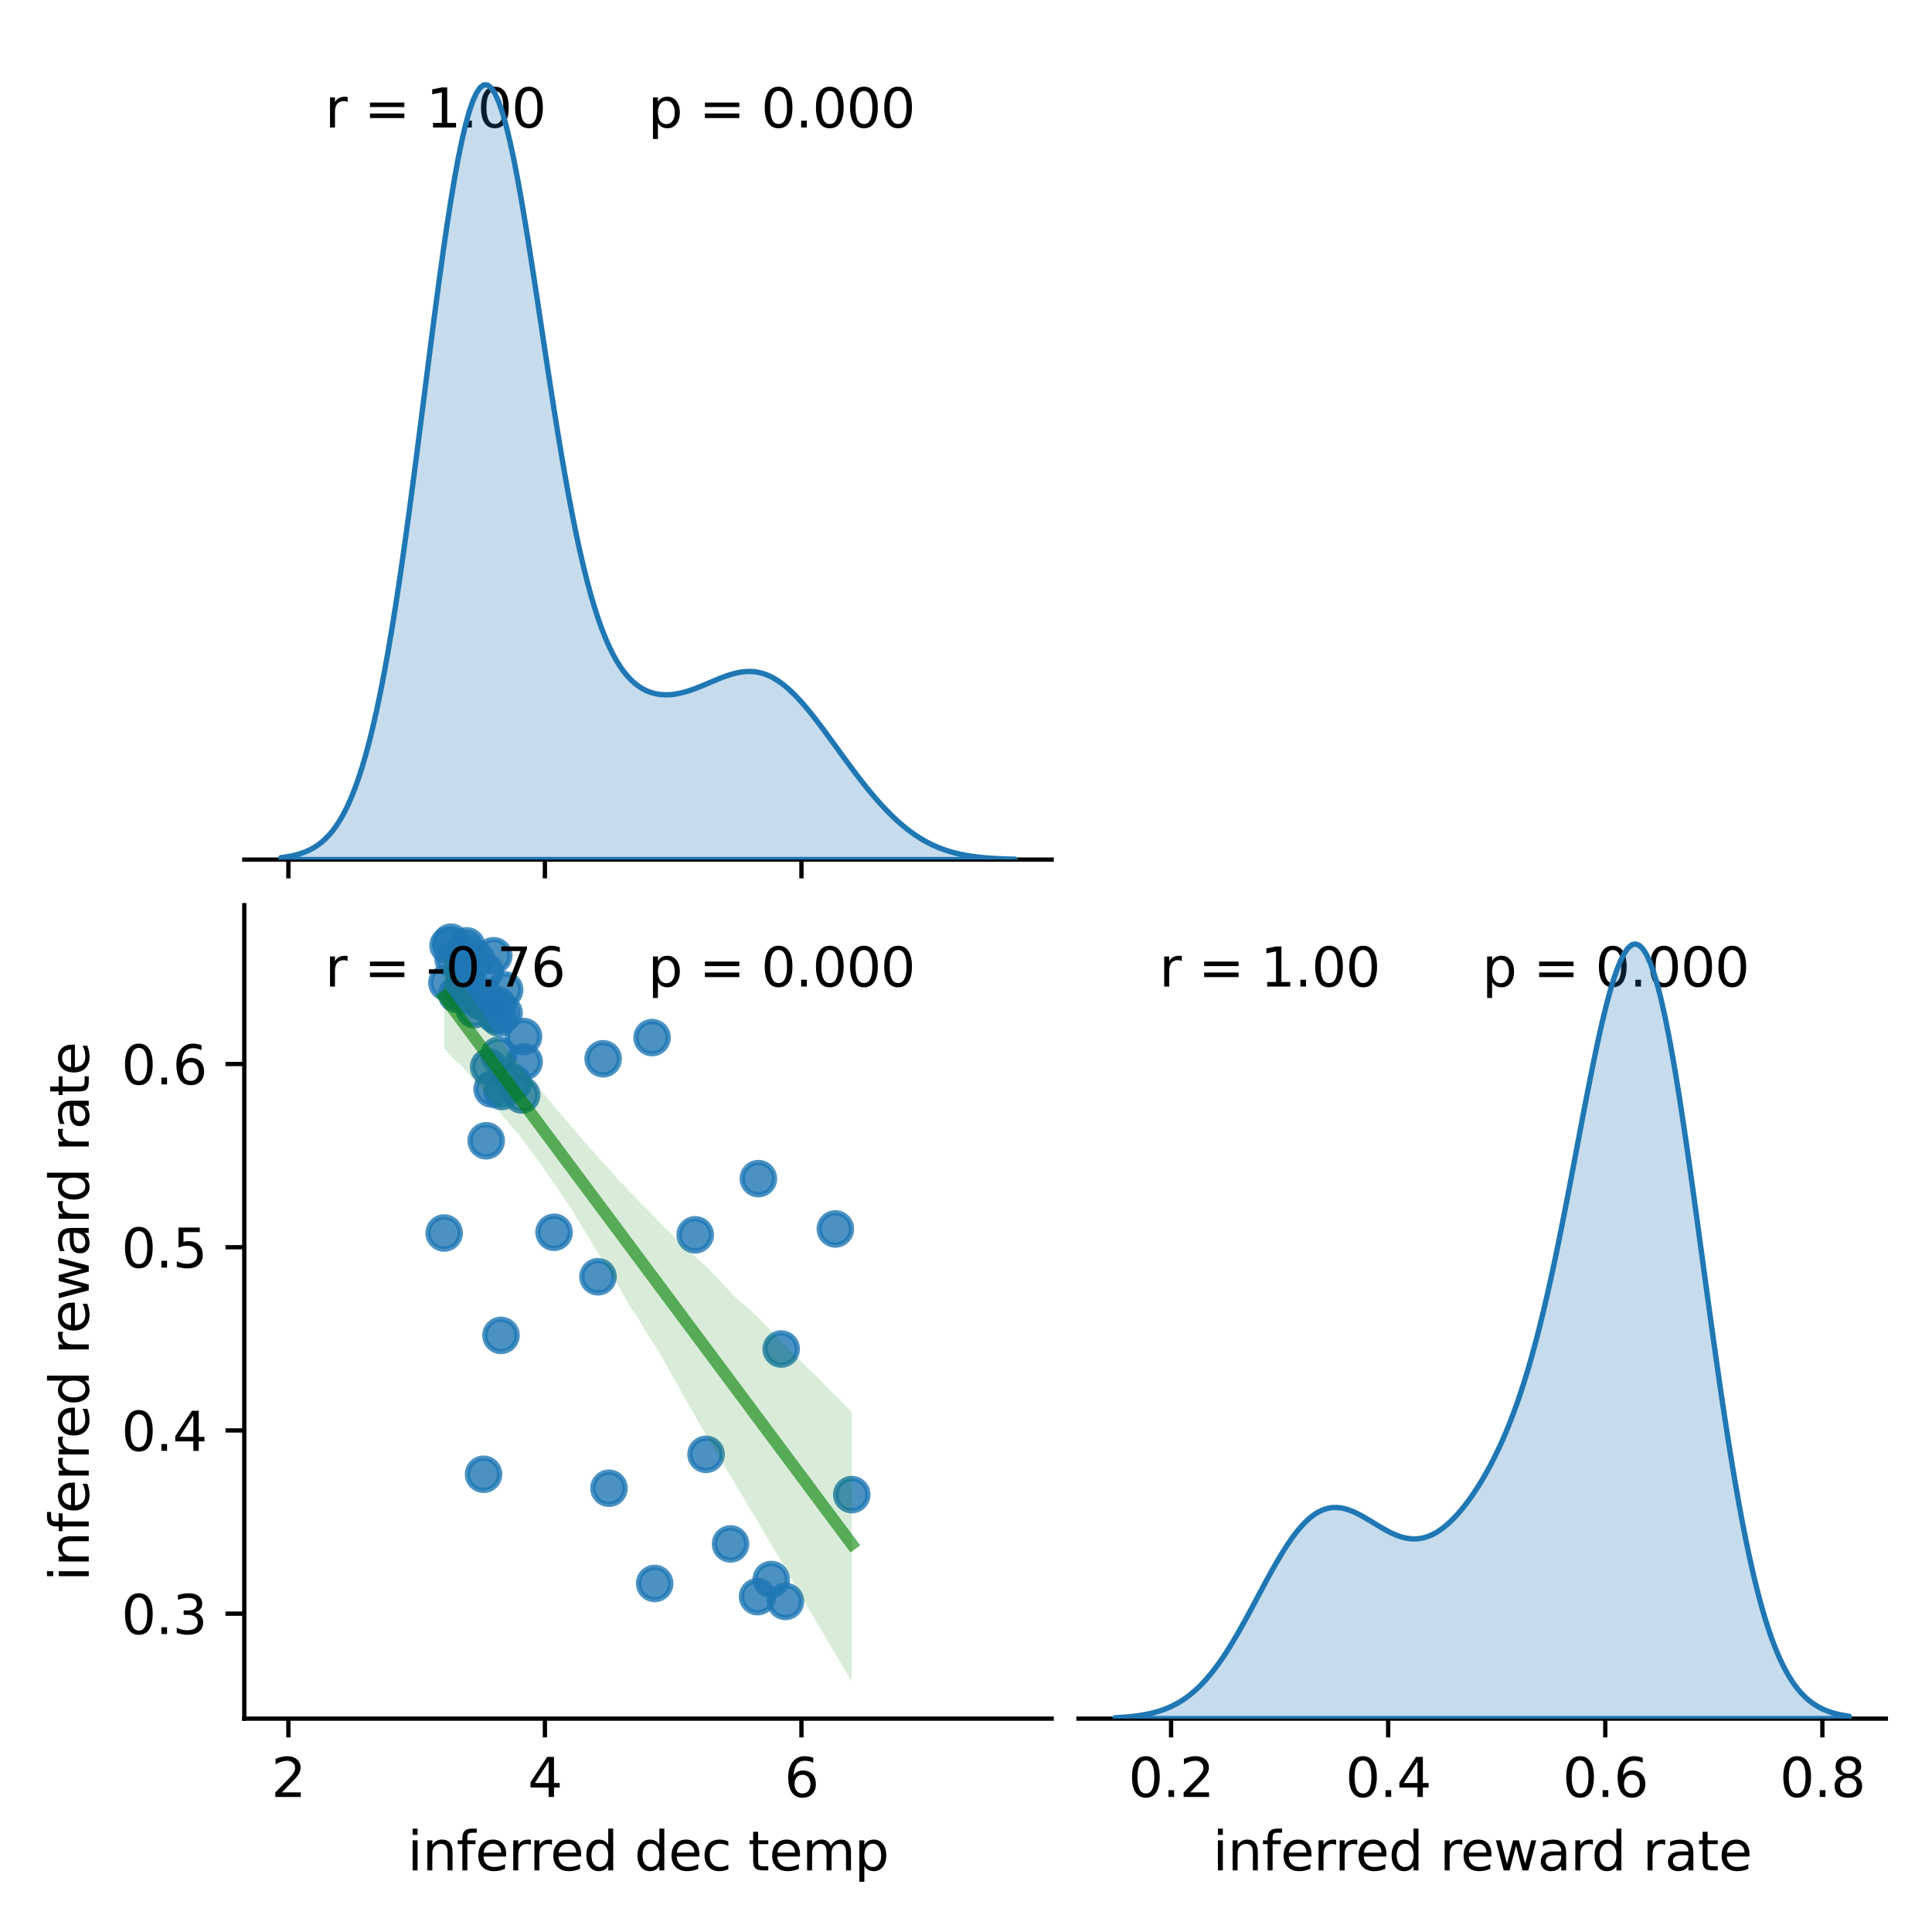 <?xml version="1.0" encoding="utf-8" standalone="no"?>
<!DOCTYPE svg PUBLIC "-//W3C//DTD SVG 1.1//EN"
  "http://www.w3.org/Graphics/SVG/1.1/DTD/svg11.dtd">
<svg xmlns:xlink="http://www.w3.org/1999/xlink" width="360pt" height="360pt" viewBox="0 0 360 360" xmlns="http://www.w3.org/2000/svg" version="1.1">
 <defs>
  <style type="text/css">*{stroke-linejoin: round; stroke-linecap: butt}</style>
 </defs>
 <g id="figure_1">
  <g id="patch_1">
   <path d="M 0 360 
L 360 360 
L 360 0 
L 0 0 
z
" style="fill: #ffffff"/>
  </g>
  <g id="axes_1">
   <g id="patch_2">
    <path d="M 45.52 160.17 
L 195.96 160.17 
L 195.96 8.6 
L 45.52 8.6 
z
" style="fill: #ffffff"/>
   </g>
   <g id="matplotlib.axis_1">
    <g id="xtick_1">
     <g id="line2d_1">
      <defs>
       <path id="mb6f964ad6e" d="M 0 0 
L 0 3.5 
" style="stroke: #000000; stroke-width: 0.8"/>
      </defs>
      <g>
       <use xlink:href="#mb6f964ad6e" x="53.734" y="160.17" style="stroke: #000000; stroke-width: 0.8"/>
      </g>
     </g>
    </g>
    <g id="xtick_2">
     <g id="line2d_2">
      <g>
       <use xlink:href="#mb6f964ad6e" x="101.535" y="160.17" style="stroke: #000000; stroke-width: 0.8"/>
      </g>
     </g>
    </g>
    <g id="xtick_3">
     <g id="line2d_3">
      <g>
       <use xlink:href="#mb6f964ad6e" x="149.337" y="160.17" style="stroke: #000000; stroke-width: 0.8"/>
      </g>
     </g>
    </g>
   </g>
   <g id="patch_3">
    <path d="M 45.52 160.17 
L 195.96 160.17 
" style="fill: none; stroke: #000000; stroke-width: 0.8; stroke-linejoin: miter; stroke-linecap: square"/>
   </g>
   <g id="text_1">
    <!-- r = 1.00  -->
    <g transform="translate(60.564 23.757) scale(0.1 -0.1)">
     <defs>
      <path id="DejaVuSans-72" d="M 2631 2963 
Q 2534 3019 2420 3045 
Q 2306 3072 2169 3072 
Q 1681 3072 1420 2755 
Q 1159 2438 1159 1844 
L 1159 0 
L 581 0 
L 581 3500 
L 1159 3500 
L 1159 2956 
Q 1341 3275 1631 3429 
Q 1922 3584 2338 3584 
Q 2397 3584 2469 3576 
Q 2541 3569 2628 3553 
L 2631 2963 
z
" transform="scale(0.016)"/>
      <path id="DejaVuSans-20" transform="scale(0.016)"/>
      <path id="DejaVuSans-3d" d="M 678 2906 
L 4684 2906 
L 4684 2381 
L 678 2381 
L 678 2906 
z
M 678 1631 
L 4684 1631 
L 4684 1100 
L 678 1100 
L 678 1631 
z
" transform="scale(0.016)"/>
      <path id="DejaVuSans-31" d="M 794 531 
L 1825 531 
L 1825 4091 
L 703 3866 
L 703 4441 
L 1819 4666 
L 2450 4666 
L 2450 531 
L 3481 531 
L 3481 0 
L 794 0 
L 794 531 
z
" transform="scale(0.016)"/>
      <path id="DejaVuSans-2e" d="M 684 794 
L 1344 794 
L 1344 0 
L 684 0 
L 684 794 
z
" transform="scale(0.016)"/>
      <path id="DejaVuSans-30" d="M 2034 4250 
Q 1547 4250 1301 3770 
Q 1056 3291 1056 2328 
Q 1056 1369 1301 889 
Q 1547 409 2034 409 
Q 2525 409 2770 889 
Q 3016 1369 3016 2328 
Q 3016 3291 2770 3770 
Q 2525 4250 2034 4250 
z
M 2034 4750 
Q 2819 4750 3233 4129 
Q 3647 3509 3647 2328 
Q 3647 1150 3233 529 
Q 2819 -91 2034 -91 
Q 1250 -91 836 529 
Q 422 1150 422 2328 
Q 422 3509 836 4129 
Q 1250 4750 2034 4750 
z
" transform="scale(0.016)"/>
     </defs>
     <use xlink:href="#DejaVuSans-72"/>
     <use xlink:href="#DejaVuSans-20" transform="translate(41.113 0)"/>
     <use xlink:href="#DejaVuSans-3d" transform="translate(72.9 0)"/>
     <use xlink:href="#DejaVuSans-20" transform="translate(156.689 0)"/>
     <use xlink:href="#DejaVuSans-31" transform="translate(188.477 0)"/>
     <use xlink:href="#DejaVuSans-2e" transform="translate(252.1 0)"/>
     <use xlink:href="#DejaVuSans-30" transform="translate(283.887 0)"/>
     <use xlink:href="#DejaVuSans-30" transform="translate(347.51 0)"/>
     <use xlink:href="#DejaVuSans-20" transform="translate(411.133 0)"/>
    </g>
   </g>
   <g id="text_2">
    <!-- p = 0.000 -->
    <g transform="translate(120.74 23.757) scale(0.1 -0.1)">
     <defs>
      <path id="DejaVuSans-70" d="M 1159 525 
L 1159 -1331 
L 581 -1331 
L 581 3500 
L 1159 3500 
L 1159 2969 
Q 1341 3281 1617 3432 
Q 1894 3584 2278 3584 
Q 2916 3584 3314 3078 
Q 3713 2572 3713 1747 
Q 3713 922 3314 415 
Q 2916 -91 2278 -91 
Q 1894 -91 1617 61 
Q 1341 213 1159 525 
z
M 3116 1747 
Q 3116 2381 2855 2742 
Q 2594 3103 2138 3103 
Q 1681 3103 1420 2742 
Q 1159 2381 1159 1747 
Q 1159 1113 1420 752 
Q 1681 391 2138 391 
Q 2594 391 2855 752 
Q 3116 1113 3116 1747 
z
" transform="scale(0.016)"/>
     </defs>
     <use xlink:href="#DejaVuSans-70"/>
     <use xlink:href="#DejaVuSans-20" transform="translate(63.477 0)"/>
     <use xlink:href="#DejaVuSans-3d" transform="translate(95.264 0)"/>
     <use xlink:href="#DejaVuSans-20" transform="translate(179.053 0)"/>
     <use xlink:href="#DejaVuSans-30" transform="translate(210.84 0)"/>
     <use xlink:href="#DejaVuSans-2e" transform="translate(274.463 0)"/>
     <use xlink:href="#DejaVuSans-30" transform="translate(306.25 0)"/>
     <use xlink:href="#DejaVuSans-30" transform="translate(369.873 0)"/>
     <use xlink:href="#DejaVuSans-30" transform="translate(433.496 0)"/>
    </g>
   </g>
  </g>
  <g id="axes_2">
   <g id="patch_4">
    <path d="M 45.52 320.24 
L 195.96 320.24 
L 195.96 168.67 
L 45.52 168.67 
z
" style="fill: #ffffff"/>
   </g>
   <g id="PathCollection_1">
    <defs>
     <path id="m28bee862dc" d="M 0 3 
C 0.796 3 1.559 2.684 2.121 2.121 
C 2.684 1.559 3 0.796 3 0 
C 3 -0.796 2.684 -1.559 2.121 -2.121 
C 1.559 -2.684 0.796 -3 0 -3 
C -0.796 -3 -1.559 -2.684 -2.121 -2.121 
C -2.684 -1.559 -3 -0.796 -3 0 
C -3 0.796 -2.684 1.559 -2.121 2.121 
C -1.559 2.684 -0.796 3 0 3 
z
" style="stroke: #1f77b4; stroke-opacity: 0.8"/>
    </defs>
    <g clip-path="url(#p89e675e275)">
     <use xlink:href="#m28bee862dc" x="113.475" y="277.314" style="fill: #1f77b4; fill-opacity: 0.8; stroke: #1f77b4; stroke-opacity: 0.8"/>
     <use xlink:href="#m28bee862dc" x="111.424" y="237.905" style="fill: #1f77b4; fill-opacity: 0.8; stroke: #1f77b4; stroke-opacity: 0.8"/>
     <use xlink:href="#m28bee862dc" x="158.715" y="278.5" style="fill: #1f77b4; fill-opacity: 0.8; stroke: #1f77b4; stroke-opacity: 0.8"/>
     <use xlink:href="#m28bee862dc" x="112.387" y="197.288" style="fill: #1f77b4; fill-opacity: 0.8; stroke: #1f77b4; stroke-opacity: 0.8"/>
     <use xlink:href="#m28bee862dc" x="93.924" y="188.759" style="fill: #1f77b4; fill-opacity: 0.8; stroke: #1f77b4; stroke-opacity: 0.8"/>
     <use xlink:href="#m28bee862dc" x="145.564" y="251.371" style="fill: #1f77b4; fill-opacity: 0.8; stroke: #1f77b4; stroke-opacity: 0.8"/>
     <use xlink:href="#m28bee862dc" x="86.963" y="176.246" style="fill: #1f77b4; fill-opacity: 0.8; stroke: #1f77b4; stroke-opacity: 0.8"/>
     <use xlink:href="#m28bee862dc" x="92.737" y="187.281" style="fill: #1f77b4; fill-opacity: 0.8; stroke: #1f77b4; stroke-opacity: 0.8"/>
     <use xlink:href="#m28bee862dc" x="93.485" y="203.374" style="fill: #1f77b4; fill-opacity: 0.8; stroke: #1f77b4; stroke-opacity: 0.8"/>
     <use xlink:href="#m28bee862dc" x="86.678" y="177.21" style="fill: #1f77b4; fill-opacity: 0.8; stroke: #1f77b4; stroke-opacity: 0.8"/>
     <use xlink:href="#m28bee862dc" x="155.656" y="228.994" style="fill: #1f77b4; fill-opacity: 0.8; stroke: #1f77b4; stroke-opacity: 0.8"/>
     <use xlink:href="#m28bee862dc" x="93.353" y="248.832" style="fill: #1f77b4; fill-opacity: 0.8; stroke: #1f77b4; stroke-opacity: 0.8"/>
     <use xlink:href="#m28bee862dc" x="129.544" y="230.088" style="fill: #1f77b4; fill-opacity: 0.8; stroke: #1f77b4; stroke-opacity: 0.8"/>
     <use xlink:href="#m28bee862dc" x="131.558" y="270.996" style="fill: #1f77b4; fill-opacity: 0.8; stroke: #1f77b4; stroke-opacity: 0.8"/>
     <use xlink:href="#m28bee862dc" x="89.342" y="186.498" style="fill: #1f77b4; fill-opacity: 0.8; stroke: #1f77b4; stroke-opacity: 0.8"/>
     <use xlink:href="#m28bee862dc" x="86.056" y="184.706" style="fill: #1f77b4; fill-opacity: 0.8; stroke: #1f77b4; stroke-opacity: 0.8"/>
     <use xlink:href="#m28bee862dc" x="83.492" y="176.172" style="fill: #1f77b4; fill-opacity: 0.8; stroke: #1f77b4; stroke-opacity: 0.8"/>
     <use xlink:href="#m28bee862dc" x="143.704" y="294.322" style="fill: #1f77b4; fill-opacity: 0.8; stroke: #1f77b4; stroke-opacity: 0.8"/>
     <use xlink:href="#m28bee862dc" x="85.099" y="185.292" style="fill: #1f77b4; fill-opacity: 0.8; stroke: #1f77b4; stroke-opacity: 0.8"/>
     <use xlink:href="#m28bee862dc" x="92.949" y="196.622" style="fill: #1f77b4; fill-opacity: 0.8; stroke: #1f77b4; stroke-opacity: 0.8"/>
     <use xlink:href="#m28bee862dc" x="141.162" y="297.508" style="fill: #1f77b4; fill-opacity: 0.8; stroke: #1f77b4; stroke-opacity: 0.8"/>
     <use xlink:href="#m28bee862dc" x="97.561" y="193.139" style="fill: #1f77b4; fill-opacity: 0.8; stroke: #1f77b4; stroke-opacity: 0.8"/>
     <use xlink:href="#m28bee862dc" x="88.402" y="188.128" style="fill: #1f77b4; fill-opacity: 0.8; stroke: #1f77b4; stroke-opacity: 0.8"/>
     <use xlink:href="#m28bee862dc" x="84.024" y="175.56" style="fill: #1f77b4; fill-opacity: 0.8; stroke: #1f77b4; stroke-opacity: 0.8"/>
     <use xlink:href="#m28bee862dc" x="82.765" y="229.754" style="fill: #1f77b4; fill-opacity: 0.8; stroke: #1f77b4; stroke-opacity: 0.8"/>
     <use xlink:href="#m28bee862dc" x="136.125" y="287.689" style="fill: #1f77b4; fill-opacity: 0.8; stroke: #1f77b4; stroke-opacity: 0.8"/>
     <use xlink:href="#m28bee862dc" x="86.449" y="181.822" style="fill: #1f77b4; fill-opacity: 0.8; stroke: #1f77b4; stroke-opacity: 0.8"/>
     <use xlink:href="#m28bee862dc" x="92.989" y="189.703" style="fill: #1f77b4; fill-opacity: 0.8; stroke: #1f77b4; stroke-opacity: 0.8"/>
     <use xlink:href="#m28bee862dc" x="121.507" y="193.339" style="fill: #1f77b4; fill-opacity: 0.8; stroke: #1f77b4; stroke-opacity: 0.8"/>
     <use xlink:href="#m28bee862dc" x="95.675" y="201.765" style="fill: #1f77b4; fill-opacity: 0.8; stroke: #1f77b4; stroke-opacity: 0.8"/>
     <use xlink:href="#m28bee862dc" x="84.448" y="178.764" style="fill: #1f77b4; fill-opacity: 0.8; stroke: #1f77b4; stroke-opacity: 0.8"/>
     <use xlink:href="#m28bee862dc" x="141.315" y="219.62" style="fill: #1f77b4; fill-opacity: 0.8; stroke: #1f77b4; stroke-opacity: 0.8"/>
     <use xlink:href="#m28bee862dc" x="91.692" y="202.938" style="fill: #1f77b4; fill-opacity: 0.8; stroke: #1f77b4; stroke-opacity: 0.8"/>
     <use xlink:href="#m28bee862dc" x="86.794" y="185.445" style="fill: #1f77b4; fill-opacity: 0.8; stroke: #1f77b4; stroke-opacity: 0.8"/>
     <use xlink:href="#m28bee862dc" x="87.352" y="183.063" style="fill: #1f77b4; fill-opacity: 0.8; stroke: #1f77b4; stroke-opacity: 0.8"/>
     <use xlink:href="#m28bee862dc" x="91.062" y="198.793" style="fill: #1f77b4; fill-opacity: 0.8; stroke: #1f77b4; stroke-opacity: 0.8"/>
     <use xlink:href="#m28bee862dc" x="146.35" y="298.401" style="fill: #1f77b4; fill-opacity: 0.8; stroke: #1f77b4; stroke-opacity: 0.8"/>
     <use xlink:href="#m28bee862dc" x="88.783" y="178.723" style="fill: #1f77b4; fill-opacity: 0.8; stroke: #1f77b4; stroke-opacity: 0.8"/>
     <use xlink:href="#m28bee862dc" x="97.206" y="204.027" style="fill: #1f77b4; fill-opacity: 0.8; stroke: #1f77b4; stroke-opacity: 0.8"/>
     <use xlink:href="#m28bee862dc" x="90.415" y="181.033" style="fill: #1f77b4; fill-opacity: 0.8; stroke: #1f77b4; stroke-opacity: 0.8"/>
     <use xlink:href="#m28bee862dc" x="90.596" y="212.565" style="fill: #1f77b4; fill-opacity: 0.8; stroke: #1f77b4; stroke-opacity: 0.8"/>
     <use xlink:href="#m28bee862dc" x="90.105" y="274.707" style="fill: #1f77b4; fill-opacity: 0.8; stroke: #1f77b4; stroke-opacity: 0.8"/>
     <use xlink:href="#m28bee862dc" x="103.243" y="229.619" style="fill: #1f77b4; fill-opacity: 0.8; stroke: #1f77b4; stroke-opacity: 0.8"/>
     <use xlink:href="#m28bee862dc" x="94.027" y="184.454" style="fill: #1f77b4; fill-opacity: 0.8; stroke: #1f77b4; stroke-opacity: 0.8"/>
     <use xlink:href="#m28bee862dc" x="92.001" y="178.086" style="fill: #1f77b4; fill-opacity: 0.8; stroke: #1f77b4; stroke-opacity: 0.8"/>
     <use xlink:href="#m28bee862dc" x="90.265" y="185.711" style="fill: #1f77b4; fill-opacity: 0.8; stroke: #1f77b4; stroke-opacity: 0.8"/>
     <use xlink:href="#m28bee862dc" x="121.988" y="295.054" style="fill: #1f77b4; fill-opacity: 0.8; stroke: #1f77b4; stroke-opacity: 0.8"/>
     <use xlink:href="#m28bee862dc" x="97.669" y="197.858" style="fill: #1f77b4; fill-opacity: 0.8; stroke: #1f77b4; stroke-opacity: 0.8"/>
     <use xlink:href="#m28bee862dc" x="83.273" y="183.119" style="fill: #1f77b4; fill-opacity: 0.8; stroke: #1f77b4; stroke-opacity: 0.8"/>
     <use xlink:href="#m28bee862dc" x="92.261" y="189.082" style="fill: #1f77b4; fill-opacity: 0.8; stroke: #1f77b4; stroke-opacity: 0.8"/>
    </g>
   </g>
   <g id="FillBetweenPolyCollection_1">
    <path d="M 82.765 178.087 
L 82.765 195.352 
L 83.532 196.243 
L 84.299 197.069 
L 85.067 197.843 
L 85.834 198.458 
L 86.601 199.272 
L 87.368 200.245 
L 88.135 201.211 
L 88.902 202.039 
L 89.67 202.981 
L 90.437 203.922 
L 91.204 204.793 
L 91.971 205.663 
L 92.738 206.685 
L 93.505 207.693 
L 94.273 208.641 
L 95.04 209.56 
L 95.807 210.433 
L 96.574 211.238 
L 97.341 212.315 
L 98.108 213.362 
L 98.876 214.379 
L 99.643 215.442 
L 100.41 216.432 
L 101.177 217.553 
L 101.944 218.656 
L 102.711 219.786 
L 103.479 220.83 
L 104.246 222.014 
L 105.013 223.11 
L 105.78 224.26 
L 106.547 225.479 
L 107.315 226.697 
L 108.082 227.949 
L 108.849 229.195 
L 109.616 230.446 
L 110.383 231.775 
L 111.15 233.047 
L 111.918 234.255 
L 112.685 235.505 
L 113.452 236.678 
L 114.219 237.906 
L 114.986 239.134 
L 115.753 240.527 
L 116.521 241.915 
L 117.288 243.298 
L 118.055 244.418 
L 118.822 245.521 
L 119.589 246.823 
L 120.356 248.132 
L 121.124 249.354 
L 121.891 250.512 
L 122.658 251.698 
L 123.425 253.055 
L 124.192 254.413 
L 124.959 255.77 
L 125.727 257.148 
L 126.494 258.553 
L 127.261 259.94 
L 128.028 261.257 
L 128.795 262.572 
L 129.562 263.92 
L 130.33 265.277 
L 131.097 266.594 
L 131.864 267.885 
L 132.631 269.177 
L 133.398 270.466 
L 134.165 271.762 
L 134.933 273.073 
L 135.7 274.366 
L 136.467 275.622 
L 137.234 276.912 
L 138.001 278.201 
L 138.769 279.489 
L 139.536 280.78 
L 140.303 282.07 
L 141.07 283.361 
L 141.837 284.649 
L 142.604 285.938 
L 143.372 287.239 
L 144.139 288.519 
L 144.906 289.811 
L 145.673 291.102 
L 146.44 292.391 
L 147.207 293.709 
L 147.975 295.089 
L 148.742 296.47 
L 149.509 297.814 
L 150.276 299.11 
L 151.043 300.407 
L 151.81 301.701 
L 152.578 302.996 
L 153.345 304.29 
L 154.112 305.584 
L 154.879 306.879 
L 155.646 308.173 
L 156.413 309.467 
L 157.181 310.762 
L 157.948 312.056 
L 158.715 313.35 
L 158.715 263.202 
L 158.715 263.202 
L 157.948 262.372 
L 157.181 261.543 
L 156.413 260.713 
L 155.646 260.03 
L 154.879 259.252 
L 154.112 258.458 
L 153.345 257.665 
L 152.578 256.88 
L 151.81 256.149 
L 151.043 255.418 
L 150.276 254.688 
L 149.509 253.957 
L 148.742 253.226 
L 147.975 252.469 
L 147.207 251.672 
L 146.44 250.875 
L 145.673 250.078 
L 144.906 249.28 
L 144.139 248.483 
L 143.372 247.686 
L 142.604 246.889 
L 141.837 246.094 
L 141.07 245.3 
L 140.303 244.538 
L 139.536 243.883 
L 138.769 243.229 
L 138.001 242.575 
L 137.234 241.922 
L 136.467 241.169 
L 135.7 240.34 
L 134.933 239.511 
L 134.165 238.681 
L 133.398 237.852 
L 132.631 237.024 
L 131.864 236.296 
L 131.097 235.57 
L 130.33 234.847 
L 129.562 234.168 
L 128.795 233.535 
L 128.028 232.888 
L 127.261 232.148 
L 126.494 231.363 
L 125.727 230.578 
L 124.959 229.793 
L 124.192 229.043 
L 123.425 228.316 
L 122.658 227.512 
L 121.891 226.663 
L 121.124 225.886 
L 120.356 225.184 
L 119.589 224.406 
L 118.822 223.594 
L 118.055 222.778 
L 117.288 221.997 
L 116.521 221.156 
L 115.753 220.369 
L 114.986 219.582 
L 114.219 218.702 
L 113.452 217.769 
L 112.685 216.922 
L 111.918 216.147 
L 111.15 215.267 
L 110.383 214.385 
L 109.616 213.539 
L 108.849 212.681 
L 108.082 211.774 
L 107.315 210.873 
L 106.547 209.994 
L 105.78 209.084 
L 105.013 208.2 
L 104.246 207.361 
L 103.479 206.413 
L 102.711 205.435 
L 101.944 204.604 
L 101.177 203.622 
L 100.41 202.698 
L 99.643 201.763 
L 98.876 200.881 
L 98.108 200.04 
L 97.341 199.166 
L 96.574 198.197 
L 95.807 197.251 
L 95.04 196.228 
L 94.273 195.175 
L 93.505 194.126 
L 92.738 193.04 
L 91.971 191.867 
L 91.204 190.702 
L 90.437 189.524 
L 89.67 188.384 
L 88.902 187.212 
L 88.135 186.16 
L 87.368 185.173 
L 86.601 184.018 
L 85.834 182.857 
L 85.067 181.693 
L 84.299 180.502 
L 83.532 179.246 
L 82.765 178.087 
z
" clip-path="url(#p89e675e275)" style="fill: #008000; fill-opacity: 0.15"/>
   </g>
   <g id="matplotlib.axis_2">
    <g id="xtick_4">
     <g id="line2d_4">
      <g>
       <use xlink:href="#mb6f964ad6e" x="53.734" y="320.24" style="stroke: #000000; stroke-width: 0.8"/>
      </g>
     </g>
     <g id="text_3">
      <!-- 2 -->
      <g transform="translate(50.553 334.838) scale(0.1 -0.1)">
       <defs>
        <path id="DejaVuSans-32" d="M 1228 531 
L 3431 531 
L 3431 0 
L 469 0 
L 469 531 
Q 828 903 1448 1529 
Q 2069 2156 2228 2338 
Q 2531 2678 2651 2914 
Q 2772 3150 2772 3378 
Q 2772 3750 2511 3984 
Q 2250 4219 1831 4219 
Q 1534 4219 1204 4116 
Q 875 4013 500 3803 
L 500 4441 
Q 881 4594 1212 4672 
Q 1544 4750 1819 4750 
Q 2544 4750 2975 4387 
Q 3406 4025 3406 3419 
Q 3406 3131 3298 2873 
Q 3191 2616 2906 2266 
Q 2828 2175 2409 1742 
Q 1991 1309 1228 531 
z
" transform="scale(0.016)"/>
       </defs>
       <use xlink:href="#DejaVuSans-32"/>
      </g>
     </g>
    </g>
    <g id="xtick_5">
     <g id="line2d_5">
      <g>
       <use xlink:href="#mb6f964ad6e" x="101.535" y="320.24" style="stroke: #000000; stroke-width: 0.8"/>
      </g>
     </g>
     <g id="text_4">
      <!-- 4 -->
      <g transform="translate(98.354 334.838) scale(0.1 -0.1)">
       <defs>
        <path id="DejaVuSans-34" d="M 2419 4116 
L 825 1625 
L 2419 1625 
L 2419 4116 
z
M 2253 4666 
L 3047 4666 
L 3047 1625 
L 3713 1625 
L 3713 1100 
L 3047 1100 
L 3047 0 
L 2419 0 
L 2419 1100 
L 313 1100 
L 313 1709 
L 2253 4666 
z
" transform="scale(0.016)"/>
       </defs>
       <use xlink:href="#DejaVuSans-34"/>
      </g>
     </g>
    </g>
    <g id="xtick_6">
     <g id="line2d_6">
      <g>
       <use xlink:href="#mb6f964ad6e" x="149.337" y="320.24" style="stroke: #000000; stroke-width: 0.8"/>
      </g>
     </g>
     <g id="text_5">
      <!-- 6 -->
      <g transform="translate(146.156 334.838) scale(0.1 -0.1)">
       <defs>
        <path id="DejaVuSans-36" d="M 2113 2584 
Q 1688 2584 1439 2293 
Q 1191 2003 1191 1497 
Q 1191 994 1439 701 
Q 1688 409 2113 409 
Q 2538 409 2786 701 
Q 3034 994 3034 1497 
Q 3034 2003 2786 2293 
Q 2538 2584 2113 2584 
z
M 3366 4563 
L 3366 3988 
Q 3128 4100 2886 4159 
Q 2644 4219 2406 4219 
Q 1781 4219 1451 3797 
Q 1122 3375 1075 2522 
Q 1259 2794 1537 2939 
Q 1816 3084 2150 3084 
Q 2853 3084 3261 2657 
Q 3669 2231 3669 1497 
Q 3669 778 3244 343 
Q 2819 -91 2113 -91 
Q 1303 -91 875 529 
Q 447 1150 447 2328 
Q 447 3434 972 4092 
Q 1497 4750 2381 4750 
Q 2619 4750 2861 4703 
Q 3103 4656 3366 4563 
z
" transform="scale(0.016)"/>
       </defs>
       <use xlink:href="#DejaVuSans-36"/>
      </g>
     </g>
    </g>
    <g id="text_6">
     <!-- inferred dec temp -->
     <g transform="translate(75.924 348.517) scale(0.1 -0.1)">
      <defs>
       <path id="DejaVuSans-69" d="M 603 3500 
L 1178 3500 
L 1178 0 
L 603 0 
L 603 3500 
z
M 603 4863 
L 1178 4863 
L 1178 4134 
L 603 4134 
L 603 4863 
z
" transform="scale(0.016)"/>
       <path id="DejaVuSans-6e" d="M 3513 2113 
L 3513 0 
L 2938 0 
L 2938 2094 
Q 2938 2591 2744 2837 
Q 2550 3084 2163 3084 
Q 1697 3084 1428 2787 
Q 1159 2491 1159 1978 
L 1159 0 
L 581 0 
L 581 3500 
L 1159 3500 
L 1159 2956 
Q 1366 3272 1645 3428 
Q 1925 3584 2291 3584 
Q 2894 3584 3203 3211 
Q 3513 2838 3513 2113 
z
" transform="scale(0.016)"/>
       <path id="DejaVuSans-66" d="M 2375 4863 
L 2375 4384 
L 1825 4384 
Q 1516 4384 1395 4259 
Q 1275 4134 1275 3809 
L 1275 3500 
L 2222 3500 
L 2222 3053 
L 1275 3053 
L 1275 0 
L 697 0 
L 697 3053 
L 147 3053 
L 147 3500 
L 697 3500 
L 697 3744 
Q 697 4328 969 4595 
Q 1241 4863 1831 4863 
L 2375 4863 
z
" transform="scale(0.016)"/>
       <path id="DejaVuSans-65" d="M 3597 1894 
L 3597 1613 
L 953 1613 
Q 991 1019 1311 708 
Q 1631 397 2203 397 
Q 2534 397 2845 478 
Q 3156 559 3463 722 
L 3463 178 
Q 3153 47 2828 -22 
Q 2503 -91 2169 -91 
Q 1331 -91 842 396 
Q 353 884 353 1716 
Q 353 2575 817 3079 
Q 1281 3584 2069 3584 
Q 2775 3584 3186 3129 
Q 3597 2675 3597 1894 
z
M 3022 2063 
Q 3016 2534 2758 2815 
Q 2500 3097 2075 3097 
Q 1594 3097 1305 2825 
Q 1016 2553 972 2059 
L 3022 2063 
z
" transform="scale(0.016)"/>
       <path id="DejaVuSans-64" d="M 2906 2969 
L 2906 4863 
L 3481 4863 
L 3481 0 
L 2906 0 
L 2906 525 
Q 2725 213 2448 61 
Q 2172 -91 1784 -91 
Q 1150 -91 751 415 
Q 353 922 353 1747 
Q 353 2572 751 3078 
Q 1150 3584 1784 3584 
Q 2172 3584 2448 3432 
Q 2725 3281 2906 2969 
z
M 947 1747 
Q 947 1113 1208 752 
Q 1469 391 1925 391 
Q 2381 391 2643 752 
Q 2906 1113 2906 1747 
Q 2906 2381 2643 2742 
Q 2381 3103 1925 3103 
Q 1469 3103 1208 2742 
Q 947 2381 947 1747 
z
" transform="scale(0.016)"/>
       <path id="DejaVuSans-63" d="M 3122 3366 
L 3122 2828 
Q 2878 2963 2633 3030 
Q 2388 3097 2138 3097 
Q 1578 3097 1268 2742 
Q 959 2388 959 1747 
Q 959 1106 1268 751 
Q 1578 397 2138 397 
Q 2388 397 2633 464 
Q 2878 531 3122 666 
L 3122 134 
Q 2881 22 2623 -34 
Q 2366 -91 2075 -91 
Q 1284 -91 818 406 
Q 353 903 353 1747 
Q 353 2603 823 3093 
Q 1294 3584 2113 3584 
Q 2378 3584 2631 3529 
Q 2884 3475 3122 3366 
z
" transform="scale(0.016)"/>
       <path id="DejaVuSans-74" d="M 1172 4494 
L 1172 3500 
L 2356 3500 
L 2356 3053 
L 1172 3053 
L 1172 1153 
Q 1172 725 1289 603 
Q 1406 481 1766 481 
L 2356 481 
L 2356 0 
L 1766 0 
Q 1100 0 847 248 
Q 594 497 594 1153 
L 594 3053 
L 172 3053 
L 172 3500 
L 594 3500 
L 594 4494 
L 1172 4494 
z
" transform="scale(0.016)"/>
       <path id="DejaVuSans-6d" d="M 3328 2828 
Q 3544 3216 3844 3400 
Q 4144 3584 4550 3584 
Q 5097 3584 5394 3201 
Q 5691 2819 5691 2113 
L 5691 0 
L 5113 0 
L 5113 2094 
Q 5113 2597 4934 2840 
Q 4756 3084 4391 3084 
Q 3944 3084 3684 2787 
Q 3425 2491 3425 1978 
L 3425 0 
L 2847 0 
L 2847 2094 
Q 2847 2600 2669 2842 
Q 2491 3084 2119 3084 
Q 1678 3084 1418 2786 
Q 1159 2488 1159 1978 
L 1159 0 
L 581 0 
L 581 3500 
L 1159 3500 
L 1159 2956 
Q 1356 3278 1631 3431 
Q 1906 3584 2284 3584 
Q 2666 3584 2933 3390 
Q 3200 3197 3328 2828 
z
" transform="scale(0.016)"/>
      </defs>
      <use xlink:href="#DejaVuSans-69"/>
      <use xlink:href="#DejaVuSans-6e" transform="translate(27.783 0)"/>
      <use xlink:href="#DejaVuSans-66" transform="translate(91.162 0)"/>
      <use xlink:href="#DejaVuSans-65" transform="translate(126.367 0)"/>
      <use xlink:href="#DejaVuSans-72" transform="translate(187.891 0)"/>
      <use xlink:href="#DejaVuSans-72" transform="translate(227.254 0)"/>
      <use xlink:href="#DejaVuSans-65" transform="translate(266.117 0)"/>
      <use xlink:href="#DejaVuSans-64" transform="translate(327.641 0)"/>
      <use xlink:href="#DejaVuSans-20" transform="translate(391.117 0)"/>
      <use xlink:href="#DejaVuSans-64" transform="translate(422.904 0)"/>
      <use xlink:href="#DejaVuSans-65" transform="translate(486.381 0)"/>
      <use xlink:href="#DejaVuSans-63" transform="translate(547.904 0)"/>
      <use xlink:href="#DejaVuSans-20" transform="translate(602.885 0)"/>
      <use xlink:href="#DejaVuSans-74" transform="translate(634.672 0)"/>
      <use xlink:href="#DejaVuSans-65" transform="translate(673.881 0)"/>
      <use xlink:href="#DejaVuSans-6d" transform="translate(735.404 0)"/>
      <use xlink:href="#DejaVuSans-70" transform="translate(832.816 0)"/>
     </g>
    </g>
   </g>
   <g id="matplotlib.axis_3">
    <g id="ytick_1">
     <g id="line2d_7">
      <defs>
       <path id="mca19e1c08f" d="M 0 0 
L -3.5 0 
" style="stroke: #000000; stroke-width: 0.8"/>
      </defs>
      <g>
       <use xlink:href="#mca19e1c08f" x="45.52" y="300.681" style="stroke: #000000; stroke-width: 0.8"/>
      </g>
     </g>
     <g id="text_7">
      <!-- 0.3 -->
      <g transform="translate(22.617 304.481) scale(0.1 -0.1)">
       <defs>
        <path id="DejaVuSans-33" d="M 2597 2516 
Q 3050 2419 3304 2112 
Q 3559 1806 3559 1356 
Q 3559 666 3084 287 
Q 2609 -91 1734 -91 
Q 1441 -91 1130 -33 
Q 819 25 488 141 
L 488 750 
Q 750 597 1062 519 
Q 1375 441 1716 441 
Q 2309 441 2620 675 
Q 2931 909 2931 1356 
Q 2931 1769 2642 2001 
Q 2353 2234 1838 2234 
L 1294 2234 
L 1294 2753 
L 1863 2753 
Q 2328 2753 2575 2939 
Q 2822 3125 2822 3475 
Q 2822 3834 2567 4026 
Q 2313 4219 1838 4219 
Q 1578 4219 1281 4162 
Q 984 4106 628 3988 
L 628 4550 
Q 988 4650 1302 4700 
Q 1616 4750 1894 4750 
Q 2613 4750 3031 4423 
Q 3450 4097 3450 3541 
Q 3450 3153 3228 2886 
Q 3006 2619 2597 2516 
z
" transform="scale(0.016)"/>
       </defs>
       <use xlink:href="#DejaVuSans-30"/>
       <use xlink:href="#DejaVuSans-2e" transform="translate(63.623 0)"/>
       <use xlink:href="#DejaVuSans-33" transform="translate(95.41 0)"/>
      </g>
     </g>
    </g>
    <g id="ytick_2">
     <g id="line2d_8">
      <g>
       <use xlink:href="#mca19e1c08f" x="45.52" y="266.542" style="stroke: #000000; stroke-width: 0.8"/>
      </g>
     </g>
     <g id="text_8">
      <!-- 0.4 -->
      <g transform="translate(22.617 270.341) scale(0.1 -0.1)">
       <use xlink:href="#DejaVuSans-30"/>
       <use xlink:href="#DejaVuSans-2e" transform="translate(63.623 0)"/>
       <use xlink:href="#DejaVuSans-34" transform="translate(95.41 0)"/>
      </g>
     </g>
    </g>
    <g id="ytick_3">
     <g id="line2d_9">
      <g>
       <use xlink:href="#mca19e1c08f" x="45.52" y="232.402" style="stroke: #000000; stroke-width: 0.8"/>
      </g>
     </g>
     <g id="text_9">
      <!-- 0.5 -->
      <g transform="translate(22.617 236.202) scale(0.1 -0.1)">
       <defs>
        <path id="DejaVuSans-35" d="M 691 4666 
L 3169 4666 
L 3169 4134 
L 1269 4134 
L 1269 2991 
Q 1406 3038 1543 3061 
Q 1681 3084 1819 3084 
Q 2600 3084 3056 2656 
Q 3513 2228 3513 1497 
Q 3513 744 3044 326 
Q 2575 -91 1722 -91 
Q 1428 -91 1123 -41 
Q 819 9 494 109 
L 494 744 
Q 775 591 1075 516 
Q 1375 441 1709 441 
Q 2250 441 2565 725 
Q 2881 1009 2881 1497 
Q 2881 1984 2565 2268 
Q 2250 2553 1709 2553 
Q 1456 2553 1204 2497 
Q 953 2441 691 2322 
L 691 4666 
z
" transform="scale(0.016)"/>
       </defs>
       <use xlink:href="#DejaVuSans-30"/>
       <use xlink:href="#DejaVuSans-2e" transform="translate(63.623 0)"/>
       <use xlink:href="#DejaVuSans-35" transform="translate(95.41 0)"/>
      </g>
     </g>
    </g>
    <g id="ytick_4">
     <g id="line2d_10">
      <g>
       <use xlink:href="#mca19e1c08f" x="45.52" y="198.263" style="stroke: #000000; stroke-width: 0.8"/>
      </g>
     </g>
     <g id="text_10">
      <!-- 0.6 -->
      <g transform="translate(22.617 202.062) scale(0.1 -0.1)">
       <use xlink:href="#DejaVuSans-30"/>
       <use xlink:href="#DejaVuSans-2e" transform="translate(63.623 0)"/>
       <use xlink:href="#DejaVuSans-36" transform="translate(95.41 0)"/>
      </g>
     </g>
    </g>
    <g id="text_11">
     <!-- inferred reward rate -->
     <g transform="translate(16.537 294.66) rotate(-90) scale(0.1 -0.1)">
      <defs>
       <path id="DejaVuSans-77" d="M 269 3500 
L 844 3500 
L 1563 769 
L 2278 3500 
L 2956 3500 
L 3675 769 
L 4391 3500 
L 4966 3500 
L 4050 0 
L 3372 0 
L 2619 2869 
L 1863 0 
L 1184 0 
L 269 3500 
z
" transform="scale(0.016)"/>
       <path id="DejaVuSans-61" d="M 2194 1759 
Q 1497 1759 1228 1600 
Q 959 1441 959 1056 
Q 959 750 1161 570 
Q 1363 391 1709 391 
Q 2188 391 2477 730 
Q 2766 1069 2766 1631 
L 2766 1759 
L 2194 1759 
z
M 3341 1997 
L 3341 0 
L 2766 0 
L 2766 531 
Q 2569 213 2275 61 
Q 1981 -91 1556 -91 
Q 1019 -91 701 211 
Q 384 513 384 1019 
Q 384 1609 779 1909 
Q 1175 2209 1959 2209 
L 2766 2209 
L 2766 2266 
Q 2766 2663 2505 2880 
Q 2244 3097 1772 3097 
Q 1472 3097 1187 3025 
Q 903 2953 641 2809 
L 641 3341 
Q 956 3463 1253 3523 
Q 1550 3584 1831 3584 
Q 2591 3584 2966 3190 
Q 3341 2797 3341 1997 
z
" transform="scale(0.016)"/>
      </defs>
      <use xlink:href="#DejaVuSans-69"/>
      <use xlink:href="#DejaVuSans-6e" transform="translate(27.783 0)"/>
      <use xlink:href="#DejaVuSans-66" transform="translate(91.162 0)"/>
      <use xlink:href="#DejaVuSans-65" transform="translate(126.367 0)"/>
      <use xlink:href="#DejaVuSans-72" transform="translate(187.891 0)"/>
      <use xlink:href="#DejaVuSans-72" transform="translate(227.254 0)"/>
      <use xlink:href="#DejaVuSans-65" transform="translate(266.117 0)"/>
      <use xlink:href="#DejaVuSans-64" transform="translate(327.641 0)"/>
      <use xlink:href="#DejaVuSans-20" transform="translate(391.117 0)"/>
      <use xlink:href="#DejaVuSans-72" transform="translate(422.904 0)"/>
      <use xlink:href="#DejaVuSans-65" transform="translate(461.768 0)"/>
      <use xlink:href="#DejaVuSans-77" transform="translate(523.291 0)"/>
      <use xlink:href="#DejaVuSans-61" transform="translate(605.078 0)"/>
      <use xlink:href="#DejaVuSans-72" transform="translate(666.357 0)"/>
      <use xlink:href="#DejaVuSans-64" transform="translate(705.721 0)"/>
      <use xlink:href="#DejaVuSans-20" transform="translate(769.197 0)"/>
      <use xlink:href="#DejaVuSans-72" transform="translate(800.984 0)"/>
      <use xlink:href="#DejaVuSans-61" transform="translate(842.098 0)"/>
      <use xlink:href="#DejaVuSans-74" transform="translate(903.377 0)"/>
      <use xlink:href="#DejaVuSans-65" transform="translate(942.586 0)"/>
     </g>
    </g>
   </g>
   <g id="line2d_11">
    <path d="M 82.765 185.742 
L 83.532 186.772 
L 84.299 187.802 
L 85.067 188.832 
L 85.834 189.862 
L 86.601 190.892 
L 87.368 191.922 
L 88.135 192.953 
L 88.902 193.983 
L 89.67 195.013 
L 90.437 196.043 
L 91.204 197.073 
L 91.971 198.103 
L 92.738 199.133 
L 93.505 200.163 
L 94.273 201.193 
L 95.04 202.223 
L 95.807 203.253 
L 96.574 204.283 
L 97.341 205.313 
L 98.108 206.343 
L 98.876 207.373 
L 99.643 208.403 
L 100.41 209.433 
L 101.177 210.463 
L 101.944 211.493 
L 102.711 212.523 
L 103.479 213.553 
L 104.246 214.584 
L 105.013 215.614 
L 105.78 216.644 
L 106.547 217.674 
L 107.315 218.704 
L 108.082 219.734 
L 108.849 220.764 
L 109.616 221.794 
L 110.383 222.824 
L 111.15 223.854 
L 111.918 224.884 
L 112.685 225.914 
L 113.452 226.944 
L 114.219 227.974 
L 114.986 229.004 
L 115.753 230.034 
L 116.521 231.064 
L 117.288 232.094 
L 118.055 233.124 
L 118.822 234.154 
L 119.589 235.184 
L 120.356 236.215 
L 121.124 237.245 
L 121.891 238.275 
L 122.658 239.305 
L 123.425 240.335 
L 124.192 241.365 
L 124.959 242.395 
L 125.727 243.425 
L 126.494 244.455 
L 127.261 245.485 
L 128.028 246.515 
L 128.795 247.545 
L 129.562 248.575 
L 130.33 249.605 
L 131.097 250.635 
L 131.864 251.665 
L 132.631 252.695 
L 133.398 253.725 
L 134.165 254.755 
L 134.933 255.785 
L 135.7 256.815 
L 136.467 257.846 
L 137.234 258.876 
L 138.001 259.906 
L 138.769 260.936 
L 139.536 261.966 
L 140.303 262.996 
L 141.07 264.026 
L 141.837 265.056 
L 142.604 266.086 
L 143.372 267.116 
L 144.139 268.146 
L 144.906 269.176 
L 145.673 270.206 
L 146.44 271.236 
L 147.207 272.266 
L 147.975 273.296 
L 148.742 274.326 
L 149.509 275.356 
L 150.276 276.386 
L 151.043 277.416 
L 151.81 278.446 
L 152.578 279.477 
L 153.345 280.507 
L 154.112 281.537 
L 154.879 282.567 
L 155.646 283.597 
L 156.413 284.627 
L 157.181 285.657 
L 157.948 286.687 
L 158.715 287.717 
" clip-path="url(#p89e675e275)" style="fill: none; stroke: #008000; stroke-opacity: 0.6; stroke-width: 2.25; stroke-linecap: square"/>
   </g>
   <g id="patch_5">
    <path d="M 45.52 320.24 
L 45.52 168.67 
" style="fill: none; stroke: #000000; stroke-width: 0.8; stroke-linejoin: miter; stroke-linecap: square"/>
   </g>
   <g id="patch_6">
    <path d="M 45.52 320.24 
L 195.96 320.24 
" style="fill: none; stroke: #000000; stroke-width: 0.8; stroke-linejoin: miter; stroke-linecap: square"/>
   </g>
   <g id="text_12">
    <!-- r = -0.76  -->
    <g transform="translate(60.564 183.827) scale(0.1 -0.1)">
     <defs>
      <path id="DejaVuSans-2d" d="M 313 2009 
L 1997 2009 
L 1997 1497 
L 313 1497 
L 313 2009 
z
" transform="scale(0.016)"/>
      <path id="DejaVuSans-37" d="M 525 4666 
L 3525 4666 
L 3525 4397 
L 1831 0 
L 1172 0 
L 2766 4134 
L 525 4134 
L 525 4666 
z
" transform="scale(0.016)"/>
     </defs>
     <use xlink:href="#DejaVuSans-72"/>
     <use xlink:href="#DejaVuSans-20" transform="translate(41.113 0)"/>
     <use xlink:href="#DejaVuSans-3d" transform="translate(72.9 0)"/>
     <use xlink:href="#DejaVuSans-20" transform="translate(156.689 0)"/>
     <use xlink:href="#DejaVuSans-2d" transform="translate(188.477 0)"/>
     <use xlink:href="#DejaVuSans-30" transform="translate(224.561 0)"/>
     <use xlink:href="#DejaVuSans-2e" transform="translate(288.184 0)"/>
     <use xlink:href="#DejaVuSans-37" transform="translate(319.971 0)"/>
     <use xlink:href="#DejaVuSans-36" transform="translate(383.594 0)"/>
     <use xlink:href="#DejaVuSans-20" transform="translate(447.217 0)"/>
    </g>
   </g>
   <g id="text_13">
    <!-- p = 0.000 -->
    <g transform="translate(120.74 183.827) scale(0.1 -0.1)">
     <use xlink:href="#DejaVuSans-70"/>
     <use xlink:href="#DejaVuSans-20" transform="translate(63.477 0)"/>
     <use xlink:href="#DejaVuSans-3d" transform="translate(95.264 0)"/>
     <use xlink:href="#DejaVuSans-20" transform="translate(179.053 0)"/>
     <use xlink:href="#DejaVuSans-30" transform="translate(210.84 0)"/>
     <use xlink:href="#DejaVuSans-2e" transform="translate(274.463 0)"/>
     <use xlink:href="#DejaVuSans-30" transform="translate(306.25 0)"/>
     <use xlink:href="#DejaVuSans-30" transform="translate(369.873 0)"/>
     <use xlink:href="#DejaVuSans-30" transform="translate(433.496 0)"/>
    </g>
   </g>
  </g>
  <g id="axes_3">
   <g id="patch_7">
    <path d="M 200.96 320.24 
L 351.4 320.24 
L 351.4 168.67 
L 200.96 168.67 
z
" style="fill: #ffffff"/>
   </g>
   <g id="matplotlib.axis_4">
    <g id="xtick_7">
     <g id="line2d_12">
      <g>
       <use xlink:href="#mb6f964ad6e" x="218.212" y="320.24" style="stroke: #000000; stroke-width: 0.8"/>
      </g>
     </g>
     <g id="text_14">
      <!-- 0.2 -->
      <g transform="translate(210.261 334.838) scale(0.1 -0.1)">
       <use xlink:href="#DejaVuSans-30"/>
       <use xlink:href="#DejaVuSans-2e" transform="translate(63.623 0)"/>
       <use xlink:href="#DejaVuSans-32" transform="translate(95.41 0)"/>
      </g>
     </g>
    </g>
    <g id="xtick_8">
     <g id="line2d_13">
      <g>
       <use xlink:href="#mb6f964ad6e" x="258.666" y="320.24" style="stroke: #000000; stroke-width: 0.8"/>
      </g>
     </g>
     <g id="text_15">
      <!-- 0.4 -->
      <g transform="translate(250.714 334.838) scale(0.1 -0.1)">
       <use xlink:href="#DejaVuSans-30"/>
       <use xlink:href="#DejaVuSans-2e" transform="translate(63.623 0)"/>
       <use xlink:href="#DejaVuSans-34" transform="translate(95.41 0)"/>
      </g>
     </g>
    </g>
    <g id="xtick_9">
     <g id="line2d_14">
      <g>
       <use xlink:href="#mb6f964ad6e" x="299.119" y="320.24" style="stroke: #000000; stroke-width: 0.8"/>
      </g>
     </g>
     <g id="text_16">
      <!-- 0.6 -->
      <g transform="translate(291.168 334.838) scale(0.1 -0.1)">
       <use xlink:href="#DejaVuSans-30"/>
       <use xlink:href="#DejaVuSans-2e" transform="translate(63.623 0)"/>
       <use xlink:href="#DejaVuSans-36" transform="translate(95.41 0)"/>
      </g>
     </g>
    </g>
    <g id="xtick_10">
     <g id="line2d_15">
      <g>
       <use xlink:href="#mb6f964ad6e" x="339.573" y="320.24" style="stroke: #000000; stroke-width: 0.8"/>
      </g>
     </g>
     <g id="text_17">
      <!-- 0.8 -->
      <g transform="translate(331.621 334.838) scale(0.1 -0.1)">
       <defs>
        <path id="DejaVuSans-38" d="M 2034 2216 
Q 1584 2216 1326 1975 
Q 1069 1734 1069 1313 
Q 1069 891 1326 650 
Q 1584 409 2034 409 
Q 2484 409 2743 651 
Q 3003 894 3003 1313 
Q 3003 1734 2745 1975 
Q 2488 2216 2034 2216 
z
M 1403 2484 
Q 997 2584 770 2862 
Q 544 3141 544 3541 
Q 544 4100 942 4425 
Q 1341 4750 2034 4750 
Q 2731 4750 3128 4425 
Q 3525 4100 3525 3541 
Q 3525 3141 3298 2862 
Q 3072 2584 2669 2484 
Q 3125 2378 3379 2068 
Q 3634 1759 3634 1313 
Q 3634 634 3220 271 
Q 2806 -91 2034 -91 
Q 1263 -91 848 271 
Q 434 634 434 1313 
Q 434 1759 690 2068 
Q 947 2378 1403 2484 
z
M 1172 3481 
Q 1172 3119 1398 2916 
Q 1625 2713 2034 2713 
Q 2441 2713 2670 2916 
Q 2900 3119 2900 3481 
Q 2900 3844 2670 4047 
Q 2441 4250 2034 4250 
Q 1625 4250 1398 4047 
Q 1172 3844 1172 3481 
z
" transform="scale(0.016)"/>
       </defs>
       <use xlink:href="#DejaVuSans-30"/>
       <use xlink:href="#DejaVuSans-2e" transform="translate(63.623 0)"/>
       <use xlink:href="#DejaVuSans-38" transform="translate(95.41 0)"/>
      </g>
     </g>
    </g>
    <g id="text_18">
     <!-- inferred reward rate -->
     <g transform="translate(225.975 348.517) scale(0.1 -0.1)">
      <use xlink:href="#DejaVuSans-69"/>
      <use xlink:href="#DejaVuSans-6e" transform="translate(27.783 0)"/>
      <use xlink:href="#DejaVuSans-66" transform="translate(91.162 0)"/>
      <use xlink:href="#DejaVuSans-65" transform="translate(126.367 0)"/>
      <use xlink:href="#DejaVuSans-72" transform="translate(187.891 0)"/>
      <use xlink:href="#DejaVuSans-72" transform="translate(227.254 0)"/>
      <use xlink:href="#DejaVuSans-65" transform="translate(266.117 0)"/>
      <use xlink:href="#DejaVuSans-64" transform="translate(327.641 0)"/>
      <use xlink:href="#DejaVuSans-20" transform="translate(391.117 0)"/>
      <use xlink:href="#DejaVuSans-72" transform="translate(422.904 0)"/>
      <use xlink:href="#DejaVuSans-65" transform="translate(461.768 0)"/>
      <use xlink:href="#DejaVuSans-77" transform="translate(523.291 0)"/>
      <use xlink:href="#DejaVuSans-61" transform="translate(605.078 0)"/>
      <use xlink:href="#DejaVuSans-72" transform="translate(666.357 0)"/>
      <use xlink:href="#DejaVuSans-64" transform="translate(705.721 0)"/>
      <use xlink:href="#DejaVuSans-20" transform="translate(769.197 0)"/>
      <use xlink:href="#DejaVuSans-72" transform="translate(800.984 0)"/>
      <use xlink:href="#DejaVuSans-61" transform="translate(842.098 0)"/>
      <use xlink:href="#DejaVuSans-74" transform="translate(903.377 0)"/>
      <use xlink:href="#DejaVuSans-65" transform="translate(942.586 0)"/>
     </g>
    </g>
   </g>
   <g id="patch_8">
    <path d="M 200.96 320.24 
L 351.4 320.24 
" style="fill: none; stroke: #000000; stroke-width: 0.8; stroke-linejoin: miter; stroke-linecap: square"/>
   </g>
   <g id="text_19">
    <!-- r = 1.00  -->
    <g transform="translate(216.004 183.827) scale(0.1 -0.1)">
     <use xlink:href="#DejaVuSans-72"/>
     <use xlink:href="#DejaVuSans-20" transform="translate(41.113 0)"/>
     <use xlink:href="#DejaVuSans-3d" transform="translate(72.9 0)"/>
     <use xlink:href="#DejaVuSans-20" transform="translate(156.689 0)"/>
     <use xlink:href="#DejaVuSans-31" transform="translate(188.477 0)"/>
     <use xlink:href="#DejaVuSans-2e" transform="translate(252.1 0)"/>
     <use xlink:href="#DejaVuSans-30" transform="translate(283.887 0)"/>
     <use xlink:href="#DejaVuSans-30" transform="translate(347.51 0)"/>
     <use xlink:href="#DejaVuSans-20" transform="translate(411.133 0)"/>
    </g>
   </g>
   <g id="text_20">
    <!-- p = 0.000 -->
    <g transform="translate(276.18 183.827) scale(0.1 -0.1)">
     <use xlink:href="#DejaVuSans-70"/>
     <use xlink:href="#DejaVuSans-20" transform="translate(63.477 0)"/>
     <use xlink:href="#DejaVuSans-3d" transform="translate(95.264 0)"/>
     <use xlink:href="#DejaVuSans-20" transform="translate(179.053 0)"/>
     <use xlink:href="#DejaVuSans-30" transform="translate(210.84 0)"/>
     <use xlink:href="#DejaVuSans-2e" transform="translate(274.463 0)"/>
     <use xlink:href="#DejaVuSans-30" transform="translate(306.25 0)"/>
     <use xlink:href="#DejaVuSans-30" transform="translate(369.873 0)"/>
     <use xlink:href="#DejaVuSans-30" transform="translate(433.496 0)"/>
    </g>
   </g>
  </g>
  <g id="axes_4">
   <g id="FillBetweenPolyCollection_2">
    <defs>
     <path id="m63aaf5de02" d="M 52.358 -200.196 
L 52.358 -199.83 
L 53.045 -199.83 
L 53.733 -199.83 
L 54.42 -199.83 
L 55.107 -199.83 
L 55.794 -199.83 
L 56.482 -199.83 
L 57.169 -199.83 
L 57.856 -199.83 
L 58.543 -199.83 
L 59.231 -199.83 
L 59.918 -199.83 
L 60.605 -199.83 
L 61.292 -199.83 
L 61.98 -199.83 
L 62.667 -199.83 
L 63.354 -199.83 
L 64.042 -199.83 
L 64.729 -199.83 
L 65.416 -199.83 
L 66.103 -199.83 
L 66.791 -199.83 
L 67.478 -199.83 
L 68.165 -199.83 
L 68.852 -199.83 
L 69.54 -199.83 
L 70.227 -199.83 
L 70.914 -199.83 
L 71.601 -199.83 
L 72.289 -199.83 
L 72.976 -199.83 
L 73.663 -199.83 
L 74.35 -199.83 
L 75.038 -199.83 
L 75.725 -199.83 
L 76.412 -199.83 
L 77.099 -199.83 
L 77.787 -199.83 
L 78.474 -199.83 
L 79.161 -199.83 
L 79.848 -199.83 
L 80.536 -199.83 
L 81.223 -199.83 
L 81.91 -199.83 
L 82.597 -199.83 
L 83.285 -199.83 
L 83.972 -199.83 
L 84.659 -199.83 
L 85.346 -199.83 
L 86.034 -199.83 
L 86.721 -199.83 
L 87.408 -199.83 
L 88.095 -199.83 
L 88.783 -199.83 
L 89.47 -199.83 
L 90.157 -199.83 
L 90.844 -199.83 
L 91.532 -199.83 
L 92.219 -199.83 
L 92.906 -199.83 
L 93.593 -199.83 
L 94.281 -199.83 
L 94.968 -199.83 
L 95.655 -199.83 
L 96.342 -199.83 
L 97.03 -199.83 
L 97.717 -199.83 
L 98.404 -199.83 
L 99.091 -199.83 
L 99.779 -199.83 
L 100.466 -199.83 
L 101.153 -199.83 
L 101.841 -199.83 
L 102.528 -199.83 
L 103.215 -199.83 
L 103.902 -199.83 
L 104.59 -199.83 
L 105.277 -199.83 
L 105.964 -199.83 
L 106.651 -199.83 
L 107.339 -199.83 
L 108.026 -199.83 
L 108.713 -199.83 
L 109.4 -199.83 
L 110.088 -199.83 
L 110.775 -199.83 
L 111.462 -199.83 
L 112.149 -199.83 
L 112.837 -199.83 
L 113.524 -199.83 
L 114.211 -199.83 
L 114.898 -199.83 
L 115.586 -199.83 
L 116.273 -199.83 
L 116.96 -199.83 
L 117.647 -199.83 
L 118.335 -199.83 
L 119.022 -199.83 
L 119.709 -199.83 
L 120.396 -199.83 
L 121.084 -199.83 
L 121.771 -199.83 
L 122.458 -199.83 
L 123.145 -199.83 
L 123.833 -199.83 
L 124.52 -199.83 
L 125.207 -199.83 
L 125.894 -199.83 
L 126.582 -199.83 
L 127.269 -199.83 
L 127.956 -199.83 
L 128.643 -199.83 
L 129.331 -199.83 
L 130.018 -199.83 
L 130.705 -199.83 
L 131.392 -199.83 
L 132.08 -199.83 
L 132.767 -199.83 
L 133.454 -199.83 
L 134.141 -199.83 
L 134.829 -199.83 
L 135.516 -199.83 
L 136.203 -199.83 
L 136.89 -199.83 
L 137.578 -199.83 
L 138.265 -199.83 
L 138.952 -199.83 
L 139.639 -199.83 
L 140.327 -199.83 
L 141.014 -199.83 
L 141.701 -199.83 
L 142.389 -199.83 
L 143.076 -199.83 
L 143.763 -199.83 
L 144.45 -199.83 
L 145.138 -199.83 
L 145.825 -199.83 
L 146.512 -199.83 
L 147.199 -199.83 
L 147.887 -199.83 
L 148.574 -199.83 
L 149.261 -199.83 
L 149.948 -199.83 
L 150.636 -199.83 
L 151.323 -199.83 
L 152.01 -199.83 
L 152.697 -199.83 
L 153.385 -199.83 
L 154.072 -199.83 
L 154.759 -199.83 
L 155.446 -199.83 
L 156.134 -199.83 
L 156.821 -199.83 
L 157.508 -199.83 
L 158.195 -199.83 
L 158.883 -199.83 
L 159.57 -199.83 
L 160.257 -199.83 
L 160.944 -199.83 
L 161.632 -199.83 
L 162.319 -199.83 
L 163.006 -199.83 
L 163.693 -199.83 
L 164.381 -199.83 
L 165.068 -199.83 
L 165.755 -199.83 
L 166.442 -199.83 
L 167.13 -199.83 
L 167.817 -199.83 
L 168.504 -199.83 
L 169.191 -199.83 
L 169.879 -199.83 
L 170.566 -199.83 
L 171.253 -199.83 
L 171.94 -199.83 
L 172.628 -199.83 
L 173.315 -199.83 
L 174.002 -199.83 
L 174.689 -199.83 
L 175.377 -199.83 
L 176.064 -199.83 
L 176.751 -199.83 
L 177.438 -199.83 
L 178.126 -199.83 
L 178.813 -199.83 
L 179.5 -199.83 
L 180.188 -199.83 
L 180.875 -199.83 
L 181.562 -199.83 
L 182.249 -199.83 
L 182.937 -199.83 
L 183.624 -199.83 
L 184.311 -199.83 
L 184.998 -199.83 
L 185.686 -199.83 
L 186.373 -199.83 
L 187.06 -199.83 
L 187.747 -199.83 
L 188.435 -199.83 
L 189.122 -199.83 
L 189.122 -199.901 
L 189.122 -199.901 
L 188.435 -199.917 
L 187.747 -199.937 
L 187.06 -199.961 
L 186.373 -199.989 
L 185.686 -200.022 
L 184.998 -200.062 
L 184.311 -200.108 
L 183.624 -200.162 
L 182.937 -200.226 
L 182.249 -200.299 
L 181.562 -200.383 
L 180.875 -200.48 
L 180.188 -200.591 
L 179.5 -200.717 
L 178.813 -200.86 
L 178.126 -201.021 
L 177.438 -201.202 
L 176.751 -201.403 
L 176.064 -201.628 
L 175.377 -201.876 
L 174.689 -202.15 
L 174.002 -202.451 
L 173.315 -202.779 
L 172.628 -203.137 
L 171.94 -203.524 
L 171.253 -203.942 
L 170.566 -204.392 
L 169.879 -204.874 
L 169.191 -205.388 
L 168.504 -205.934 
L 167.817 -206.512 
L 167.13 -207.123 
L 166.442 -207.765 
L 165.755 -208.438 
L 165.068 -209.142 
L 164.381 -209.874 
L 163.693 -210.634 
L 163.006 -211.422 
L 162.319 -212.234 
L 161.632 -213.07 
L 160.944 -213.928 
L 160.257 -214.806 
L 159.57 -215.701 
L 158.883 -216.612 
L 158.195 -217.536 
L 157.508 -218.471 
L 156.821 -219.413 
L 156.134 -220.359 
L 155.446 -221.307 
L 154.759 -222.252 
L 154.072 -223.192 
L 153.385 -224.122 
L 152.697 -225.039 
L 152.01 -225.938 
L 151.323 -226.814 
L 150.636 -227.665 
L 149.948 -228.485 
L 149.261 -229.27 
L 148.574 -230.016 
L 147.887 -230.719 
L 147.199 -231.375 
L 146.512 -231.981 
L 145.825 -232.534 
L 145.138 -233.032 
L 144.45 -233.471 
L 143.763 -233.852 
L 143.076 -234.172 
L 142.389 -234.432 
L 141.701 -234.632 
L 141.014 -234.773 
L 140.327 -234.857 
L 139.639 -234.886 
L 138.952 -234.863 
L 138.265 -234.792 
L 137.578 -234.677 
L 136.89 -234.522 
L 136.203 -234.331 
L 135.516 -234.11 
L 134.829 -233.864 
L 134.141 -233.598 
L 133.454 -233.318 
L 132.767 -233.029 
L 132.08 -232.735 
L 131.392 -232.443 
L 130.705 -232.157 
L 130.018 -231.881 
L 129.331 -231.62 
L 128.643 -231.378 
L 127.956 -231.16 
L 127.269 -230.968 
L 126.582 -230.807 
L 125.894 -230.68 
L 125.207 -230.59 
L 124.52 -230.541 
L 123.833 -230.537 
L 123.145 -230.581 
L 122.458 -230.676 
L 121.771 -230.829 
L 121.084 -231.043 
L 120.396 -231.325 
L 119.709 -231.679 
L 119.022 -232.113 
L 118.335 -232.634 
L 117.647 -233.251 
L 116.96 -233.972 
L 116.273 -234.807 
L 115.586 -235.765 
L 114.898 -236.858 
L 114.211 -238.096 
L 113.524 -239.49 
L 112.837 -241.052 
L 112.149 -242.791 
L 111.462 -244.719 
L 110.775 -246.843 
L 110.088 -249.172 
L 109.4 -251.712 
L 108.713 -254.467 
L 108.026 -257.439 
L 107.339 -260.627 
L 106.651 -264.028 
L 105.964 -267.635 
L 105.277 -271.436 
L 104.59 -275.419 
L 103.902 -279.564 
L 103.215 -283.85 
L 102.528 -288.252 
L 101.841 -292.739 
L 101.153 -297.278 
L 100.466 -301.835 
L 99.779 -306.37 
L 99.091 -310.841 
L 98.404 -315.205 
L 97.717 -319.42 
L 97.03 -323.439 
L 96.342 -327.218 
L 95.655 -330.715 
L 94.968 -333.887 
L 94.281 -336.695 
L 93.593 -339.103 
L 92.906 -341.079 
L 92.219 -342.595 
L 91.532 -343.628 
L 90.844 -344.161 
L 90.157 -344.182 
L 89.47 -343.687 
L 88.783 -342.675 
L 88.095 -341.153 
L 87.408 -339.134 
L 86.721 -336.637 
L 86.034 -333.685 
L 85.346 -330.308 
L 84.659 -326.537 
L 83.972 -322.412 
L 83.285 -317.972 
L 82.597 -313.259 
L 81.91 -308.319 
L 81.223 -303.196 
L 80.536 -297.936 
L 79.848 -292.585 
L 79.161 -287.186 
L 78.474 -281.783 
L 77.787 -276.414 
L 77.099 -271.118 
L 76.412 -265.928 
L 75.725 -260.875 
L 75.038 -255.987 
L 74.35 -251.287 
L 73.663 -246.793 
L 72.976 -242.521 
L 72.289 -238.484 
L 71.601 -234.689 
L 70.914 -231.141 
L 70.227 -227.841 
L 69.54 -224.788 
L 68.852 -221.979 
L 68.165 -219.406 
L 67.478 -217.062 
L 66.791 -214.937 
L 66.103 -213.02 
L 65.416 -211.299 
L 64.729 -209.762 
L 64.042 -208.396 
L 63.354 -207.187 
L 62.667 -206.123 
L 61.98 -205.191 
L 61.292 -204.377 
L 60.605 -203.671 
L 59.918 -203.062 
L 59.231 -202.537 
L 58.543 -202.089 
L 57.856 -201.706 
L 57.169 -201.382 
L 56.482 -201.109 
L 55.794 -200.879 
L 55.107 -200.687 
L 54.42 -200.527 
L 53.733 -200.394 
L 53.045 -200.285 
L 52.358 -200.196 
z
" style="stroke: #1f77b4"/>
    </defs>
    <g clip-path="url(#p02064660f5)">
     <use xlink:href="#m63aaf5de02" x="0" y="360" style="fill: #1f77b4; fill-opacity: 0.25; stroke: #1f77b4"/>
    </g>
   </g>
  </g>
  <g id="axes_5">
   <g id="FillBetweenPolyCollection_3">
    <defs>
     <path id="m27217508ee" d="M 207.798 -39.928 
L 207.798 -39.76 
L 208.485 -39.76 
L 209.173 -39.76 
L 209.86 -39.76 
L 210.547 -39.76 
L 211.234 -39.76 
L 211.922 -39.76 
L 212.609 -39.76 
L 213.296 -39.76 
L 213.983 -39.76 
L 214.671 -39.76 
L 215.358 -39.76 
L 216.045 -39.76 
L 216.732 -39.76 
L 217.42 -39.76 
L 218.107 -39.76 
L 218.794 -39.76 
L 219.482 -39.76 
L 220.169 -39.76 
L 220.856 -39.76 
L 221.543 -39.76 
L 222.231 -39.76 
L 222.918 -39.76 
L 223.605 -39.76 
L 224.292 -39.76 
L 224.98 -39.76 
L 225.667 -39.76 
L 226.354 -39.76 
L 227.041 -39.76 
L 227.729 -39.76 
L 228.416 -39.76 
L 229.103 -39.76 
L 229.79 -39.76 
L 230.478 -39.76 
L 231.165 -39.76 
L 231.852 -39.76 
L 232.539 -39.76 
L 233.227 -39.76 
L 233.914 -39.76 
L 234.601 -39.76 
L 235.288 -39.76 
L 235.976 -39.76 
L 236.663 -39.76 
L 237.35 -39.76 
L 238.037 -39.76 
L 238.725 -39.76 
L 239.412 -39.76 
L 240.099 -39.76 
L 240.786 -39.76 
L 241.474 -39.76 
L 242.161 -39.76 
L 242.848 -39.76 
L 243.535 -39.76 
L 244.223 -39.76 
L 244.91 -39.76 
L 245.597 -39.76 
L 246.284 -39.76 
L 246.972 -39.76 
L 247.659 -39.76 
L 248.346 -39.76 
L 249.033 -39.76 
L 249.721 -39.76 
L 250.408 -39.76 
L 251.095 -39.76 
L 251.782 -39.76 
L 252.47 -39.76 
L 253.157 -39.76 
L 253.844 -39.76 
L 254.531 -39.76 
L 255.219 -39.76 
L 255.906 -39.76 
L 256.593 -39.76 
L 257.281 -39.76 
L 257.968 -39.76 
L 258.655 -39.76 
L 259.342 -39.76 
L 260.03 -39.76 
L 260.717 -39.76 
L 261.404 -39.76 
L 262.091 -39.76 
L 262.779 -39.76 
L 263.466 -39.76 
L 264.153 -39.76 
L 264.84 -39.76 
L 265.528 -39.76 
L 266.215 -39.76 
L 266.902 -39.76 
L 267.589 -39.76 
L 268.277 -39.76 
L 268.964 -39.76 
L 269.651 -39.76 
L 270.338 -39.76 
L 271.026 -39.76 
L 271.713 -39.76 
L 272.4 -39.76 
L 273.087 -39.76 
L 273.775 -39.76 
L 274.462 -39.76 
L 275.149 -39.76 
L 275.836 -39.76 
L 276.524 -39.76 
L 277.211 -39.76 
L 277.898 -39.76 
L 278.585 -39.76 
L 279.273 -39.76 
L 279.96 -39.76 
L 280.647 -39.76 
L 281.334 -39.76 
L 282.022 -39.76 
L 282.709 -39.76 
L 283.396 -39.76 
L 284.083 -39.76 
L 284.771 -39.76 
L 285.458 -39.76 
L 286.145 -39.76 
L 286.832 -39.76 
L 287.52 -39.76 
L 288.207 -39.76 
L 288.894 -39.76 
L 289.581 -39.76 
L 290.269 -39.76 
L 290.956 -39.76 
L 291.643 -39.76 
L 292.33 -39.76 
L 293.018 -39.76 
L 293.705 -39.76 
L 294.392 -39.76 
L 295.079 -39.76 
L 295.767 -39.76 
L 296.454 -39.76 
L 297.141 -39.76 
L 297.829 -39.76 
L 298.516 -39.76 
L 299.203 -39.76 
L 299.89 -39.76 
L 300.578 -39.76 
L 301.265 -39.76 
L 301.952 -39.76 
L 302.639 -39.76 
L 303.327 -39.76 
L 304.014 -39.76 
L 304.701 -39.76 
L 305.388 -39.76 
L 306.076 -39.76 
L 306.763 -39.76 
L 307.45 -39.76 
L 308.137 -39.76 
L 308.825 -39.76 
L 309.512 -39.76 
L 310.199 -39.76 
L 310.886 -39.76 
L 311.574 -39.76 
L 312.261 -39.76 
L 312.948 -39.76 
L 313.635 -39.76 
L 314.323 -39.76 
L 315.01 -39.76 
L 315.697 -39.76 
L 316.384 -39.76 
L 317.072 -39.76 
L 317.759 -39.76 
L 318.446 -39.76 
L 319.133 -39.76 
L 319.821 -39.76 
L 320.508 -39.76 
L 321.195 -39.76 
L 321.882 -39.76 
L 322.57 -39.76 
L 323.257 -39.76 
L 323.944 -39.76 
L 324.631 -39.76 
L 325.319 -39.76 
L 326.006 -39.76 
L 326.693 -39.76 
L 327.38 -39.76 
L 328.068 -39.76 
L 328.755 -39.76 
L 329.442 -39.76 
L 330.129 -39.76 
L 330.817 -39.76 
L 331.504 -39.76 
L 332.191 -39.76 
L 332.878 -39.76 
L 333.566 -39.76 
L 334.253 -39.76 
L 334.94 -39.76 
L 335.628 -39.76 
L 336.315 -39.76 
L 337.002 -39.76 
L 337.689 -39.76 
L 338.377 -39.76 
L 339.064 -39.76 
L 339.751 -39.76 
L 340.438 -39.76 
L 341.126 -39.76 
L 341.813 -39.76 
L 342.5 -39.76 
L 343.187 -39.76 
L 343.875 -39.76 
L 344.562 -39.76 
L 344.562 -40.202 
L 344.562 -40.202 
L 343.875 -40.303 
L 343.187 -40.425 
L 342.5 -40.571 
L 341.813 -40.745 
L 341.126 -40.952 
L 340.438 -41.197 
L 339.751 -41.485 
L 339.064 -41.824 
L 338.377 -42.219 
L 337.689 -42.679 
L 337.002 -43.211 
L 336.315 -43.825 
L 335.628 -44.529 
L 334.94 -45.334 
L 334.253 -46.25 
L 333.566 -47.288 
L 332.878 -48.459 
L 332.191 -49.774 
L 331.504 -51.245 
L 330.817 -52.881 
L 330.129 -54.694 
L 329.442 -56.694 
L 328.755 -58.891 
L 328.068 -61.291 
L 327.38 -63.902 
L 326.693 -66.73 
L 326.006 -69.777 
L 325.319 -73.046 
L 324.631 -76.535 
L 323.944 -80.241 
L 323.257 -84.158 
L 322.57 -88.276 
L 321.882 -92.585 
L 321.195 -97.069 
L 320.508 -101.711 
L 319.821 -106.489 
L 319.133 -111.379 
L 318.446 -116.356 
L 317.759 -121.39 
L 317.072 -126.45 
L 316.384 -131.502 
L 315.697 -136.513 
L 315.01 -141.445 
L 314.323 -146.263 
L 313.635 -150.93 
L 312.948 -155.41 
L 312.261 -159.668 
L 311.574 -163.669 
L 310.886 -167.383 
L 310.199 -170.779 
L 309.512 -173.831 
L 308.825 -176.516 
L 308.137 -178.814 
L 307.45 -180.71 
L 306.763 -182.193 
L 306.076 -183.255 
L 305.388 -183.894 
L 304.701 -184.112 
L 304.014 -183.915 
L 303.327 -183.314 
L 302.639 -182.323 
L 301.952 -180.959 
L 301.265 -179.246 
L 300.578 -177.206 
L 299.89 -174.868 
L 299.203 -172.259 
L 298.516 -169.412 
L 297.829 -166.356 
L 297.141 -163.126 
L 296.454 -159.752 
L 295.767 -156.268 
L 295.079 -152.703 
L 294.392 -149.09 
L 293.705 -145.454 
L 293.018 -141.824 
L 292.33 -138.223 
L 291.643 -134.674 
L 290.956 -131.195 
L 290.269 -127.804 
L 289.581 -124.515 
L 288.894 -121.34 
L 288.207 -118.286 
L 287.52 -115.362 
L 286.832 -112.57 
L 286.145 -109.913 
L 285.458 -107.39 
L 284.771 -105.001 
L 284.083 -102.741 
L 283.396 -100.607 
L 282.709 -98.593 
L 282.022 -96.693 
L 281.334 -94.901 
L 280.647 -93.209 
L 279.96 -91.612 
L 279.273 -90.102 
L 278.585 -88.674 
L 277.898 -87.322 
L 277.211 -86.041 
L 276.524 -84.826 
L 275.836 -83.675 
L 275.149 -82.583 
L 274.462 -81.55 
L 273.775 -80.574 
L 273.087 -79.655 
L 272.4 -78.791 
L 271.713 -77.985 
L 271.026 -77.237 
L 270.338 -76.549 
L 269.651 -75.922 
L 268.964 -75.357 
L 268.277 -74.857 
L 267.589 -74.423 
L 266.902 -74.056 
L 266.215 -73.758 
L 265.528 -73.528 
L 264.84 -73.366 
L 264.153 -73.273 
L 263.466 -73.246 
L 262.779 -73.283 
L 262.091 -73.383 
L 261.404 -73.54 
L 260.717 -73.752 
L 260.03 -74.013 
L 259.342 -74.317 
L 258.655 -74.659 
L 257.968 -75.031 
L 257.281 -75.427 
L 256.593 -75.839 
L 255.906 -76.259 
L 255.219 -76.678 
L 254.531 -77.089 
L 253.844 -77.482 
L 253.157 -77.851 
L 252.47 -78.186 
L 251.782 -78.48 
L 251.095 -78.725 
L 250.408 -78.915 
L 249.721 -79.042 
L 249.033 -79.101 
L 248.346 -79.087 
L 247.659 -78.996 
L 246.972 -78.823 
L 246.284 -78.566 
L 245.597 -78.224 
L 244.91 -77.795 
L 244.223 -77.278 
L 243.535 -76.676 
L 242.848 -75.99 
L 242.161 -75.223 
L 241.474 -74.377 
L 240.786 -73.459 
L 240.099 -72.471 
L 239.412 -71.422 
L 238.725 -70.316 
L 238.037 -69.16 
L 237.35 -67.963 
L 236.663 -66.731 
L 235.976 -65.472 
L 235.288 -64.194 
L 234.601 -62.905 
L 233.914 -61.613 
L 233.227 -60.326 
L 232.539 -59.049 
L 231.852 -57.791 
L 231.165 -56.558 
L 230.478 -55.356 
L 229.79 -54.189 
L 229.103 -53.063 
L 228.416 -51.982 
L 227.729 -50.949 
L 227.041 -49.966 
L 226.354 -49.037 
L 225.667 -48.161 
L 224.98 -47.34 
L 224.292 -46.574 
L 223.605 -45.863 
L 222.918 -45.206 
L 222.231 -44.601 
L 221.543 -44.047 
L 220.856 -43.543 
L 220.169 -43.085 
L 219.482 -42.671 
L 218.794 -42.299 
L 218.107 -41.966 
L 217.42 -41.67 
L 216.732 -41.407 
L 216.045 -41.174 
L 215.358 -40.97 
L 214.671 -40.791 
L 213.983 -40.635 
L 213.296 -40.5 
L 212.609 -40.383 
L 211.922 -40.283 
L 211.234 -40.197 
L 210.547 -40.123 
L 209.86 -40.061 
L 209.173 -40.009 
L 208.485 -39.965 
L 207.798 -39.928 
z
" style="stroke: #1f77b4"/>
    </defs>
    <g clip-path="url(#p2ed37ea93b)">
     <use xlink:href="#m27217508ee" x="0" y="360" style="fill: #1f77b4; fill-opacity: 0.25; stroke: #1f77b4"/>
    </g>
   </g>
  </g>
 </g>
 <defs>
  <clipPath id="p89e675e275">
   <rect x="45.52" y="168.67" width="150.44" height="151.57"/>
  </clipPath>
  <clipPath id="p02064660f5">
   <rect x="45.52" y="8.6" width="150.44" height="151.57"/>
  </clipPath>
  <clipPath id="p2ed37ea93b">
   <rect x="200.96" y="168.67" width="150.44" height="151.57"/>
  </clipPath>
 </defs>
</svg>
